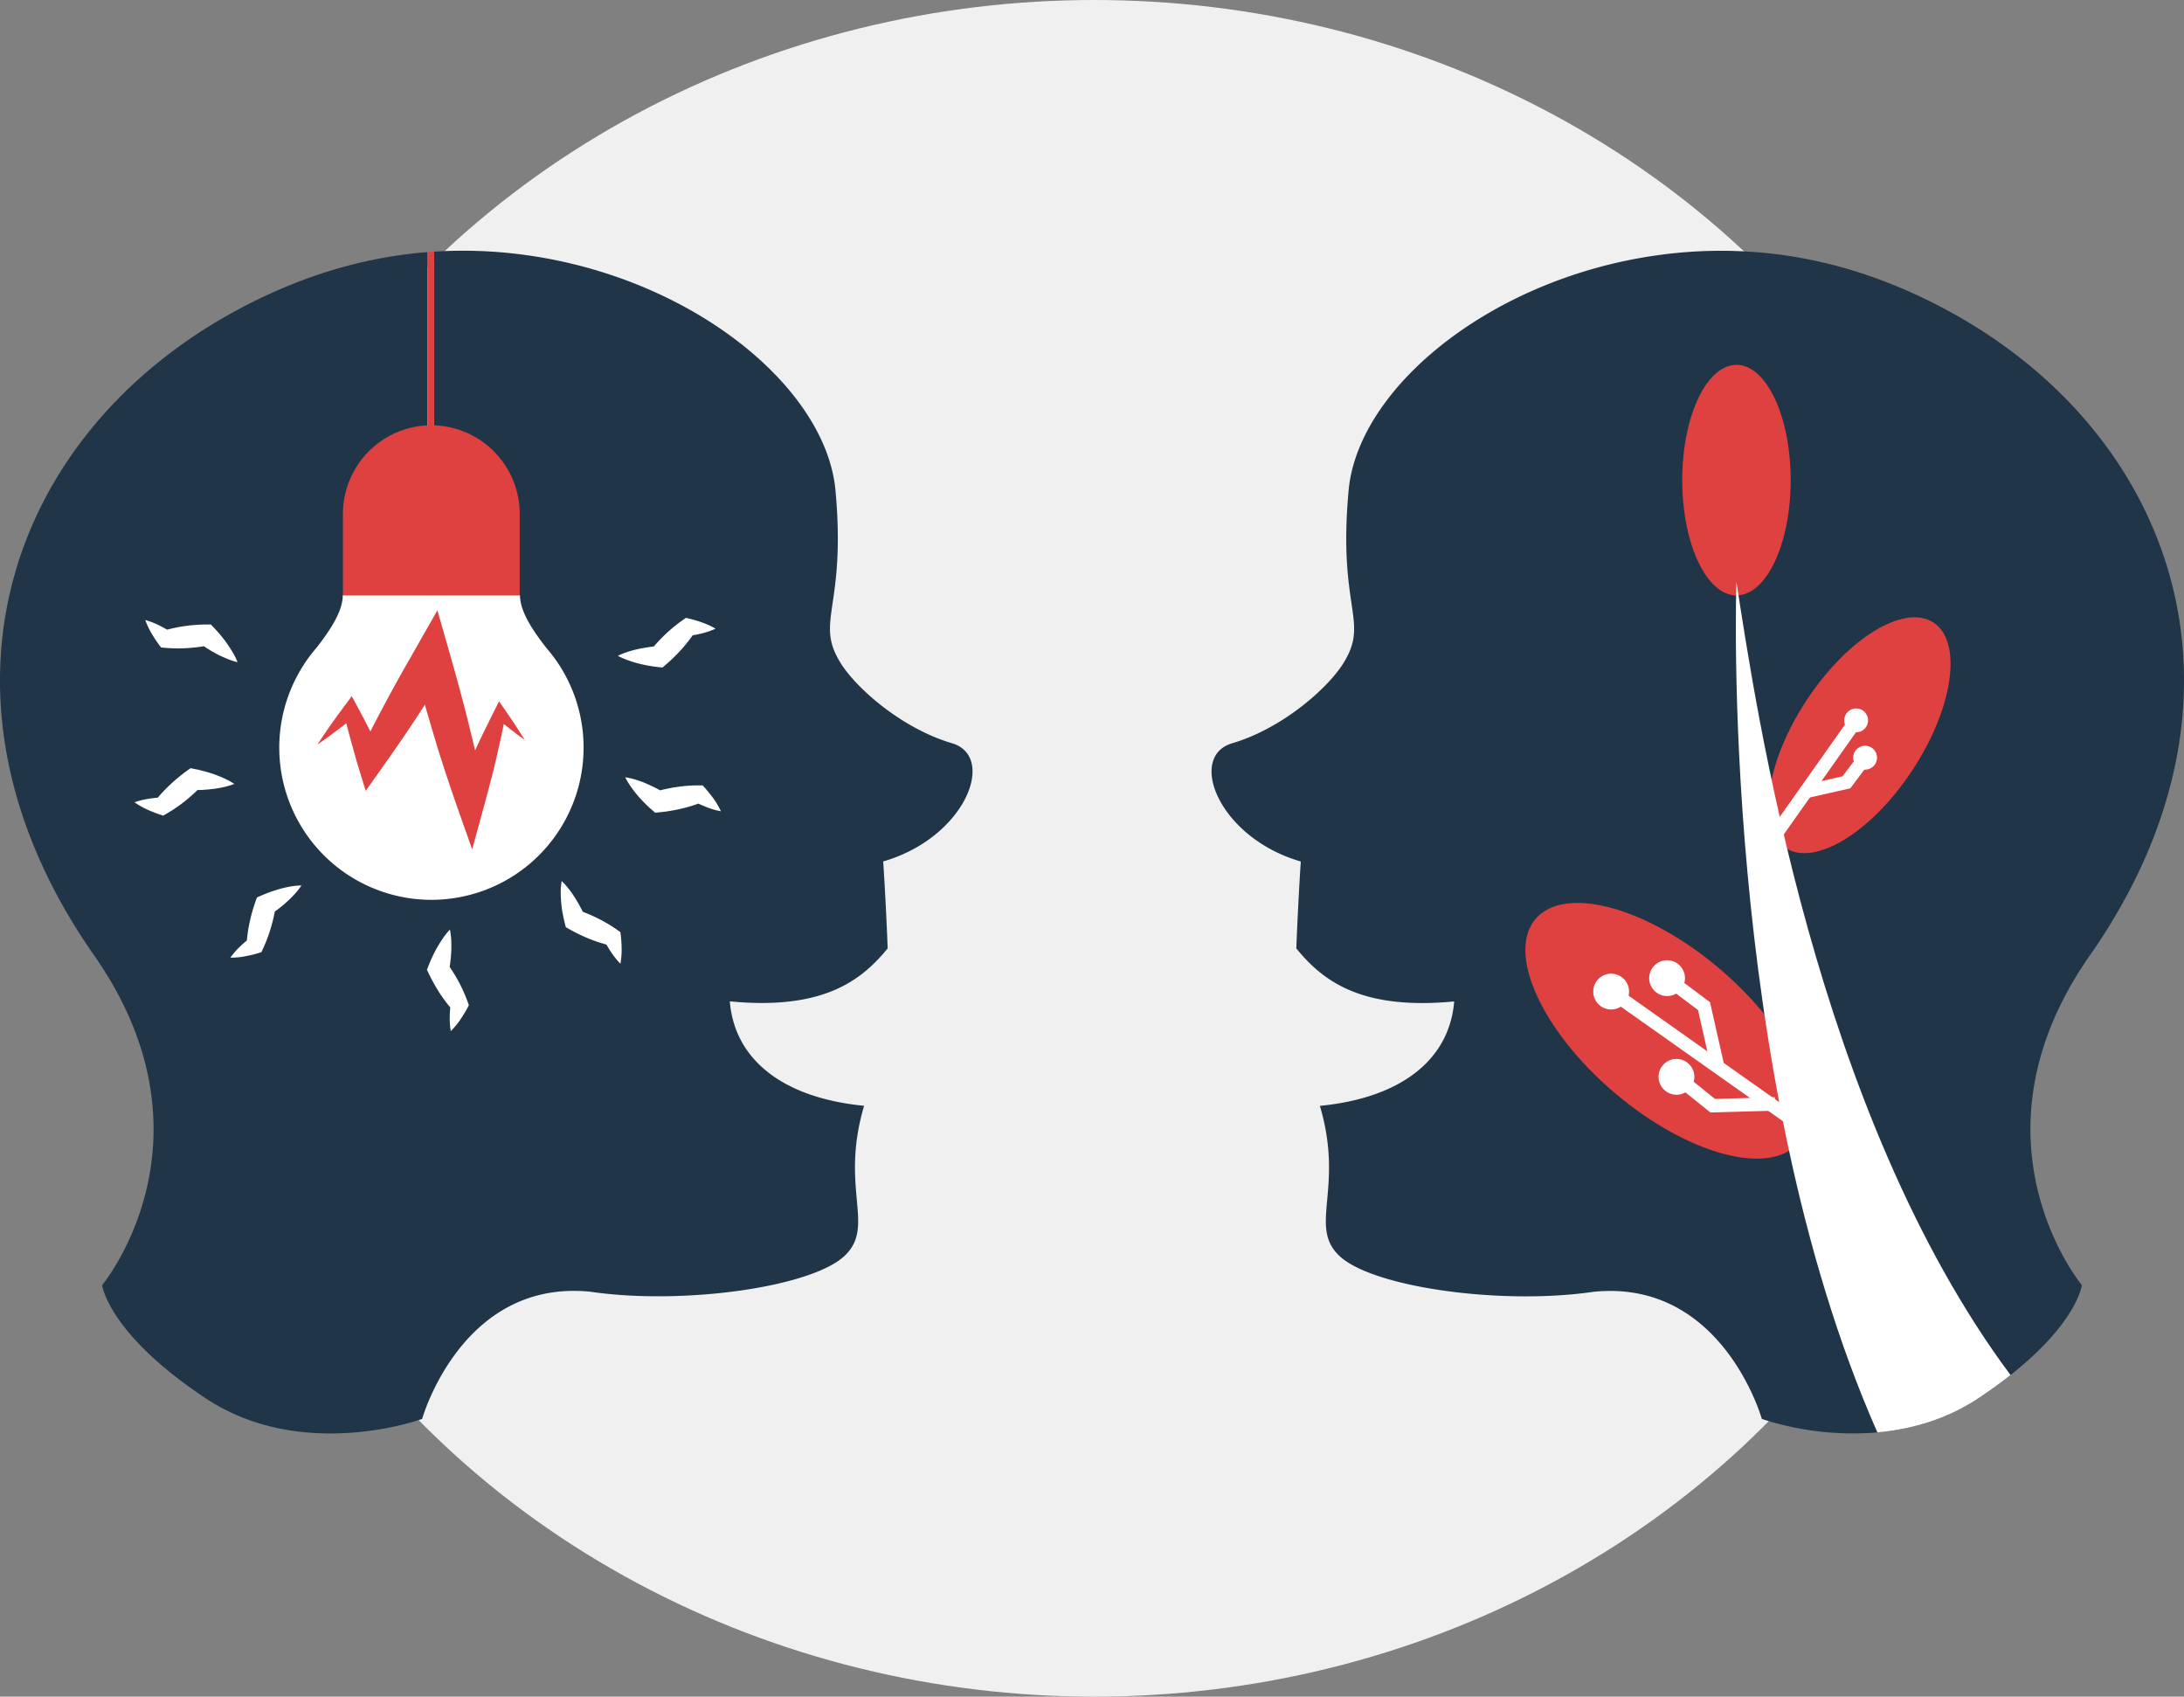 <svg xmlns="http://www.w3.org/2000/svg" viewBox="0 0 976 758"><rect x="0" y="0" width="976" height="758" fill="#808080" stroke="none"/><defs><style>.a{fill:#f0f0f0;}.b{fill:#213548;}.c{fill:#df4141;}.d{fill:#fff;}.e{fill:none;stroke:#fff;stroke-miterlimit:10;stroke-width:6px;}</style></defs><title>mentor</title><ellipse class="a" cx="489" cy="379" rx="408.68" ry="379"/><path class="b" d="M433.43,339.05c-22.47-6.64-42.62-24.49-49.63-35.62-12-19.12,2.47-24.07-2.44-77.38-4.5-48.8-71.69-101.28-153.37-106.62a201.23,201.23,0,0,0-26,0V207h-3V119.63c-28.1,2.23-56.95,10.54-86.32,26.6C11.06,201.8-29.22,319.26,49.27,432.7c58.89,82.93,4.37,148.45,4.37,148.45s2.63,21.53,46.12,50.46,96.89,9.31,96.89,9.31,17.6-62.59,75.15-56.83c41.26,6.08,99.18-2,113.82-16.2,13.7-13.25-2.39-29.85,8.53-66.86-37.43-3.66-58-21.51-60-46.66,41.55,4,58.67-9.15,70.54-23.67-.31-8.54-1.18-26.68-2-38.84C439.46,381.23,453.53,345,433.43,339.05Z" transform="translate(-8 -7)"/><path class="c" d="M202,207V119.42q-1.5.09-3,.21V207Z" transform="translate(-8 -7)"/><path class="b" d="M942.73,432.7c-58.89,82.93-4.37,148.45-4.37,148.45s-2,16.57-31.89,40.17c-4.18,3.3-8.9,6.74-14.23,10.29-14.77,9.83-30.69,14-45.26,15.34a131.65,131.65,0,0,1-51.63-6s-17.6-62.59-75.15-56.83c-41.26,6.08-99.18-2-113.82-16.2-13.7-13.25,2.39-29.85-8.53-66.86,37.43-3.66,58-21.51,60-46.66-41.55,4-58.67-9.15-70.54-23.67.31-8.54,1.18-26.68,2-38.84-36.73-10.63-50.8-46.88-30.7-52.81,22.47-6.64,42.62-24.49,49.63-35.62,12-19.12-2.47-24.07,2.44-77.38,4.5-48.8,71.69-101.28,153.37-106.62a201.23,201.23,0,0,1,26,0q1.5.09,3,.21c28.1,2.23,57,10.54,86.32,26.6C980.94,201.8,1021.22,319.26,942.73,432.7Z" transform="translate(-8 -7)"/><path class="c" d="M240.25,273V236.5a39.61,39.61,0,0,0-39.5-39.5h0a39.62,39.62,0,0,0-39.5,39.5V273Z" transform="translate(-8 -7)"/><path class="a" d="M-191,560" transform="translate(-8 -7)"/><path class="d" d="M257.51,303.56l0-.05c-.11-.16-.22-.34-.35-.52l0-.05-.49-.68a69.35,69.35,0,0,0-4.48-5.76c-5.16-6.62-11.81-15.81-11.81-23.5H161.17c0,7.69-6.65,16.88-11.81,23.5a69.35,69.35,0,0,0-4.48,5.76l-.49.68,0,.05c-.13.18-.24.36-.35.52l0,.05a68,68,0,1,0,113.52,0Z" transform="translate(-8 -7)"/><path class="c" d="M149.83,339.65c2-3.07,4-6,6.1-9l3.16-4.39,3.21-4.34,2.9-3.9,2.71,5.05c1.94,3.6,3.85,7.22,5.7,10.86.94,1.82,1.84,3.65,2.75,5.48s1.83,3.64,2.7,5.49L168.43,344c2-4,4-8,6-12s4.14-7.89,6.22-11.83,4.27-7.82,6.41-11.72l6.61-11.6,9.79-17.18L209,299q2.25,7.83,4.38,15.68c1.43,5.24,2.77,10.5,4.08,15.77S220,341,221.3,346.26s2.38,10.6,3.45,15.94l-13-.42c1.29-3.13,2.66-6.24,4-9.35s2.77-6.2,4.16-9.3,2.87-6.17,4.35-9.23,3-6.13,4.54-9.17l2.23-4.4,2.37,3.43c1.57,2.27,3.14,4.54,4.66,6.85s3,4.63,4.48,7c-2.28-1.61-4.49-3.29-6.67-5s-4.34-3.42-6.49-5.15l4.6-1q-1,5-2.08,10c-.72,3.33-1.5,6.65-2.27,10s-1.59,6.61-2.46,9.89-1.69,6.57-2.6,9.83L219,386.46l-7.3-20.66c-1.81-5.13-3.49-10.3-5.2-15.45s-3.32-10.35-4.84-15.56-3.11-10.4-4.56-15.63-2.88-10.47-4.26-15.72l15.35,2.09-7.09,11.31c-2.42,3.74-4.82,7.49-7.27,11.21s-4.93,7.42-7.48,11.08-5.09,7.33-7.68,11l-7.25,10.17L168,349.18c-.6-1.94-1.13-3.92-1.69-5.88s-1.12-3.92-1.64-5.9c-1.08-3.94-2.1-7.9-3.09-11.88l5.61,1.15L162.94,330l-4.3,3.28C155.75,335.46,152.84,337.6,149.83,339.65Z" transform="translate(-8 -7)"/><path class="d" d="M209.07,422.28a32.44,32.44,0,0,1,.59,5c.06,1.62.07,3.23,0,4.81s-.23,3.14-.41,4.69-.45,3.08-.76,4.6l-.48-3.74a73.9,73.9,0,0,1,4.85,7.75,66.65,66.65,0,0,1,3.82,8.36l.85,2.29-.49,1c-.49.93-1,1.85-1.57,2.76s-1.14,1.82-1.75,2.71a35.22,35.22,0,0,1-4.29,5.17,35.86,35.86,0,0,1-.44-6.7c0-1.08.08-2.15.17-3.22s.19-2.12.35-3.16l.36,3.24a64.59,64.59,0,0,1-5.51-7.35,74.9,74.9,0,0,1-4.49-8l-1.07-2.21.59-1.53c.55-1.44,1.15-2.87,1.82-4.29s1.37-2.81,2.16-4.18,1.64-2.74,2.56-4.07A31.56,31.56,0,0,1,209.07,422.28Z" transform="translate(-8 -7)"/><path class="d" d="M259,400.61a32.19,32.19,0,0,1,3.34,3.75c1,1.29,1.91,2.6,2.75,3.95s1.61,2.7,2.35,4.08,1.39,2.78,2,4.2l-2.53-2.79a73.14,73.14,0,0,1,8.41,3.57,65.86,65.86,0,0,1,7.92,4.65l2,1.4.14,1.05c.14,1,.22,2.1.3,3.17s.11,2.14.12,3.22a35.17,35.17,0,0,1-.55,6.69,36.06,36.06,0,0,1-4.2-5.23c-.6-.91-1.17-1.81-1.71-2.74s-1.06-1.85-1.53-2.79l2.16,2.45a66.15,66.15,0,0,1-8.74-2.86,74.93,74.93,0,0,1-8.24-3.94l-2.14-1.2-.4-1.59c-.37-1.51-.7-3-1-4.56s-.49-3.09-.64-4.67-.22-3.18-.23-4.8A30.83,30.83,0,0,1,259,400.61Z" transform="translate(-8 -7)"/><path class="d" d="M287.4,354.25a33.14,33.14,0,0,1,4.88,1.15c1.55.5,3.07,1,4.52,1.66s2.88,1.29,4.27,2,2.74,1.47,4.06,2.28l-3.68-.83a71.78,71.78,0,0,1,8.94-1.9,64.67,64.67,0,0,1,9.16-.73l2.45,0,.72.78c.71.78,1.39,1.6,2.06,2.43s1.32,1.69,2,2.57a35.5,35.5,0,0,1,3.39,5.79,36.37,36.37,0,0,1-6.45-1.87c-1-.4-2-.82-3-1.26s-1.92-.91-2.85-1.41l3.17.77a66.65,66.65,0,0,1-8.79,2.66,74.42,74.42,0,0,1-9,1.5l-2.44.25L299.53,369c-1.16-1-2.3-2.07-3.4-3.18s-2.17-2.25-3.2-3.46-2-2.47-2.95-3.8A32.84,32.84,0,0,1,287.4,354.25Z" transform="translate(-8 -7)"/><path class="d" d="M284.11,300a31.2,31.2,0,0,1,4.66-1.86c1.55-.48,3.1-.91,4.65-1.23s3.09-.59,4.64-.81,3.09-.36,4.63-.46L299.2,297a74.51,74.51,0,0,1,6.24-6.69,64.7,64.7,0,0,1,7.08-5.85l2-1.42,1,.23c1,.23,2.06.51,3.08.8s2.05.63,3.07,1a35.7,35.7,0,0,1,6.1,2.8,35,35,0,0,1-6.35,2.16c-1.05.26-2.1.49-3.15.68s-2.1.36-3.15.48l3-1.19a65.75,65.75,0,0,1-5.68,7.23,74.22,74.22,0,0,1-6.52,6.39l-1.86,1.61-1.63-.18c-1.54-.16-3.08-.37-4.61-.65s-3.07-.59-4.61-1-3.06-.87-4.59-1.42A32.29,32.29,0,0,1,284.11,300Z" transform="translate(-8 -7)"/><path class="d" d="M114.16,302.85a32.92,32.92,0,0,1-4.77-1.58c-1.49-.63-3-1.3-4.35-2s-2.75-1.53-4.08-2.35-2.6-1.71-3.84-2.63l3.59,1.15a74.86,74.86,0,0,1-9.07,1.11,67.17,67.17,0,0,1-9.19-.07l-2.44-.2-.65-.84c-.64-.83-1.24-1.71-1.84-2.59s-1.17-1.8-1.72-2.74A35.63,35.63,0,0,1,72.93,284a35.76,35.76,0,0,1,6.25,2.43c1,.48,1.93,1,2.85,1.51s1.84,1.07,2.72,1.65l-3.09-1a67.32,67.32,0,0,1,9-1.89,74.73,74.73,0,0,1,9.11-.7l2.45,0,1.14,1.18q1.61,1.68,3.11,3.46c1,1.21,2,2.44,2.88,3.73s1.79,2.64,2.61,4A31.58,31.58,0,0,1,114.16,302.85Z" transform="translate(-8 -7)"/><path class="d" d="M112.71,357.22a32.41,32.41,0,0,1-4.81,1.44c-1.58.35-3.16.63-4.74.82s-3.13.32-4.69.41-3.11.09-4.66.05l3.61-1.12a75.74,75.74,0,0,1-6.8,6.12,66.6,66.6,0,0,1-7.56,5.21l-2.12,1.24-1-.32c-1-.32-2-.69-3-1.07s-2-.81-3-1.25a35.31,35.31,0,0,1-5.83-3.32,35.71,35.71,0,0,1,6.51-1.6c1.07-.16,2.14-.3,3.2-.4s2.13-.17,3.18-.2l-3.13.92a66.72,66.72,0,0,1,6.29-6.71,74.14,74.14,0,0,1,7-5.8l2-1.44,1.61.32c1.52.29,3,.64,4.54,1.05s3,.86,4.5,1.4,3,1.14,4.45,1.81A32.47,32.47,0,0,1,112.71,357.22Z" transform="translate(-8 -7)"/><path class="d" d="M142.71,402.59a31.76,31.76,0,0,1-3.11,3.94c-1.1,1.19-2.23,2.33-3.41,3.39s-2.38,2.06-3.61,3-2.5,1.86-3.79,2.72l2.31-3a75,75,0,0,1-2.06,8.9,65.18,65.18,0,0,1-3.2,8.61l-1,2.23-1,.32c-1,.32-2,.58-3.07.84s-2.09.48-3.15.68a35.22,35.22,0,0,1-6.68.63,35.14,35.14,0,0,1,4.42-5.05c.79-.75,1.58-1.47,2.4-2.16s1.63-1.37,2.48-2l-2,2.55a65.39,65.39,0,0,1,1.31-9.1,72.64,72.64,0,0,1,2.45-8.8l.8-2.32,1.5-.67c1.42-.62,2.85-1.21,4.32-1.74s3-1,4.49-1.43,3.09-.78,4.69-1.07A31.92,31.92,0,0,1,142.71,402.59Z" transform="translate(-8 -7)"/><ellipse class="c" cx="776" cy="214.5" rx="24.23" ry="51.5"/><ellipse class="c" cx="839" cy="335.5" rx="60.23" ry="28.34" transform="translate(89.57 845) rotate(-56.66)"/><ellipse class="c" cx="753" cy="467.5" rx="36.31" ry="77.16" transform="translate(-98.86 731.55) rotate(-49.64)"/><path class="d" d="M906.47,621.32c-4.18,3.3-8.9,6.74-14.23,10.29-14.77,9.83-30.69,14-45.26,15.34-70.82-160.27-63-380-63-380C792.88,324.24,819.29,504.16,906.47,621.32Z" transform="translate(-8 -7)"/><line class="e" x1="803.81" y1="502.23" x2="720" y2="443"/><polyline class="e" points="745.5 437.5 761.5 449.5 767.64 476.67"/><circle class="d" cx="720" cy="443" r="8"/><circle class="d" cx="745" cy="437" r="8"/><polyline class="e" points="749.79 481.45 765.38 493.98 793.23 493.19"/><circle class="d" cx="749.19" cy="481.09" r="8"/><line class="e" x1="789.98" y1="377.73" x2="829.48" y2="321.84"/><polyline class="e" points="833.15 338.84 825.15 349.51 807.03 353.61"/><circle class="d" cx="829.48" cy="321.84" r="5.34"/><circle class="d" cx="833.49" cy="338.51" r="5.34"/></svg>